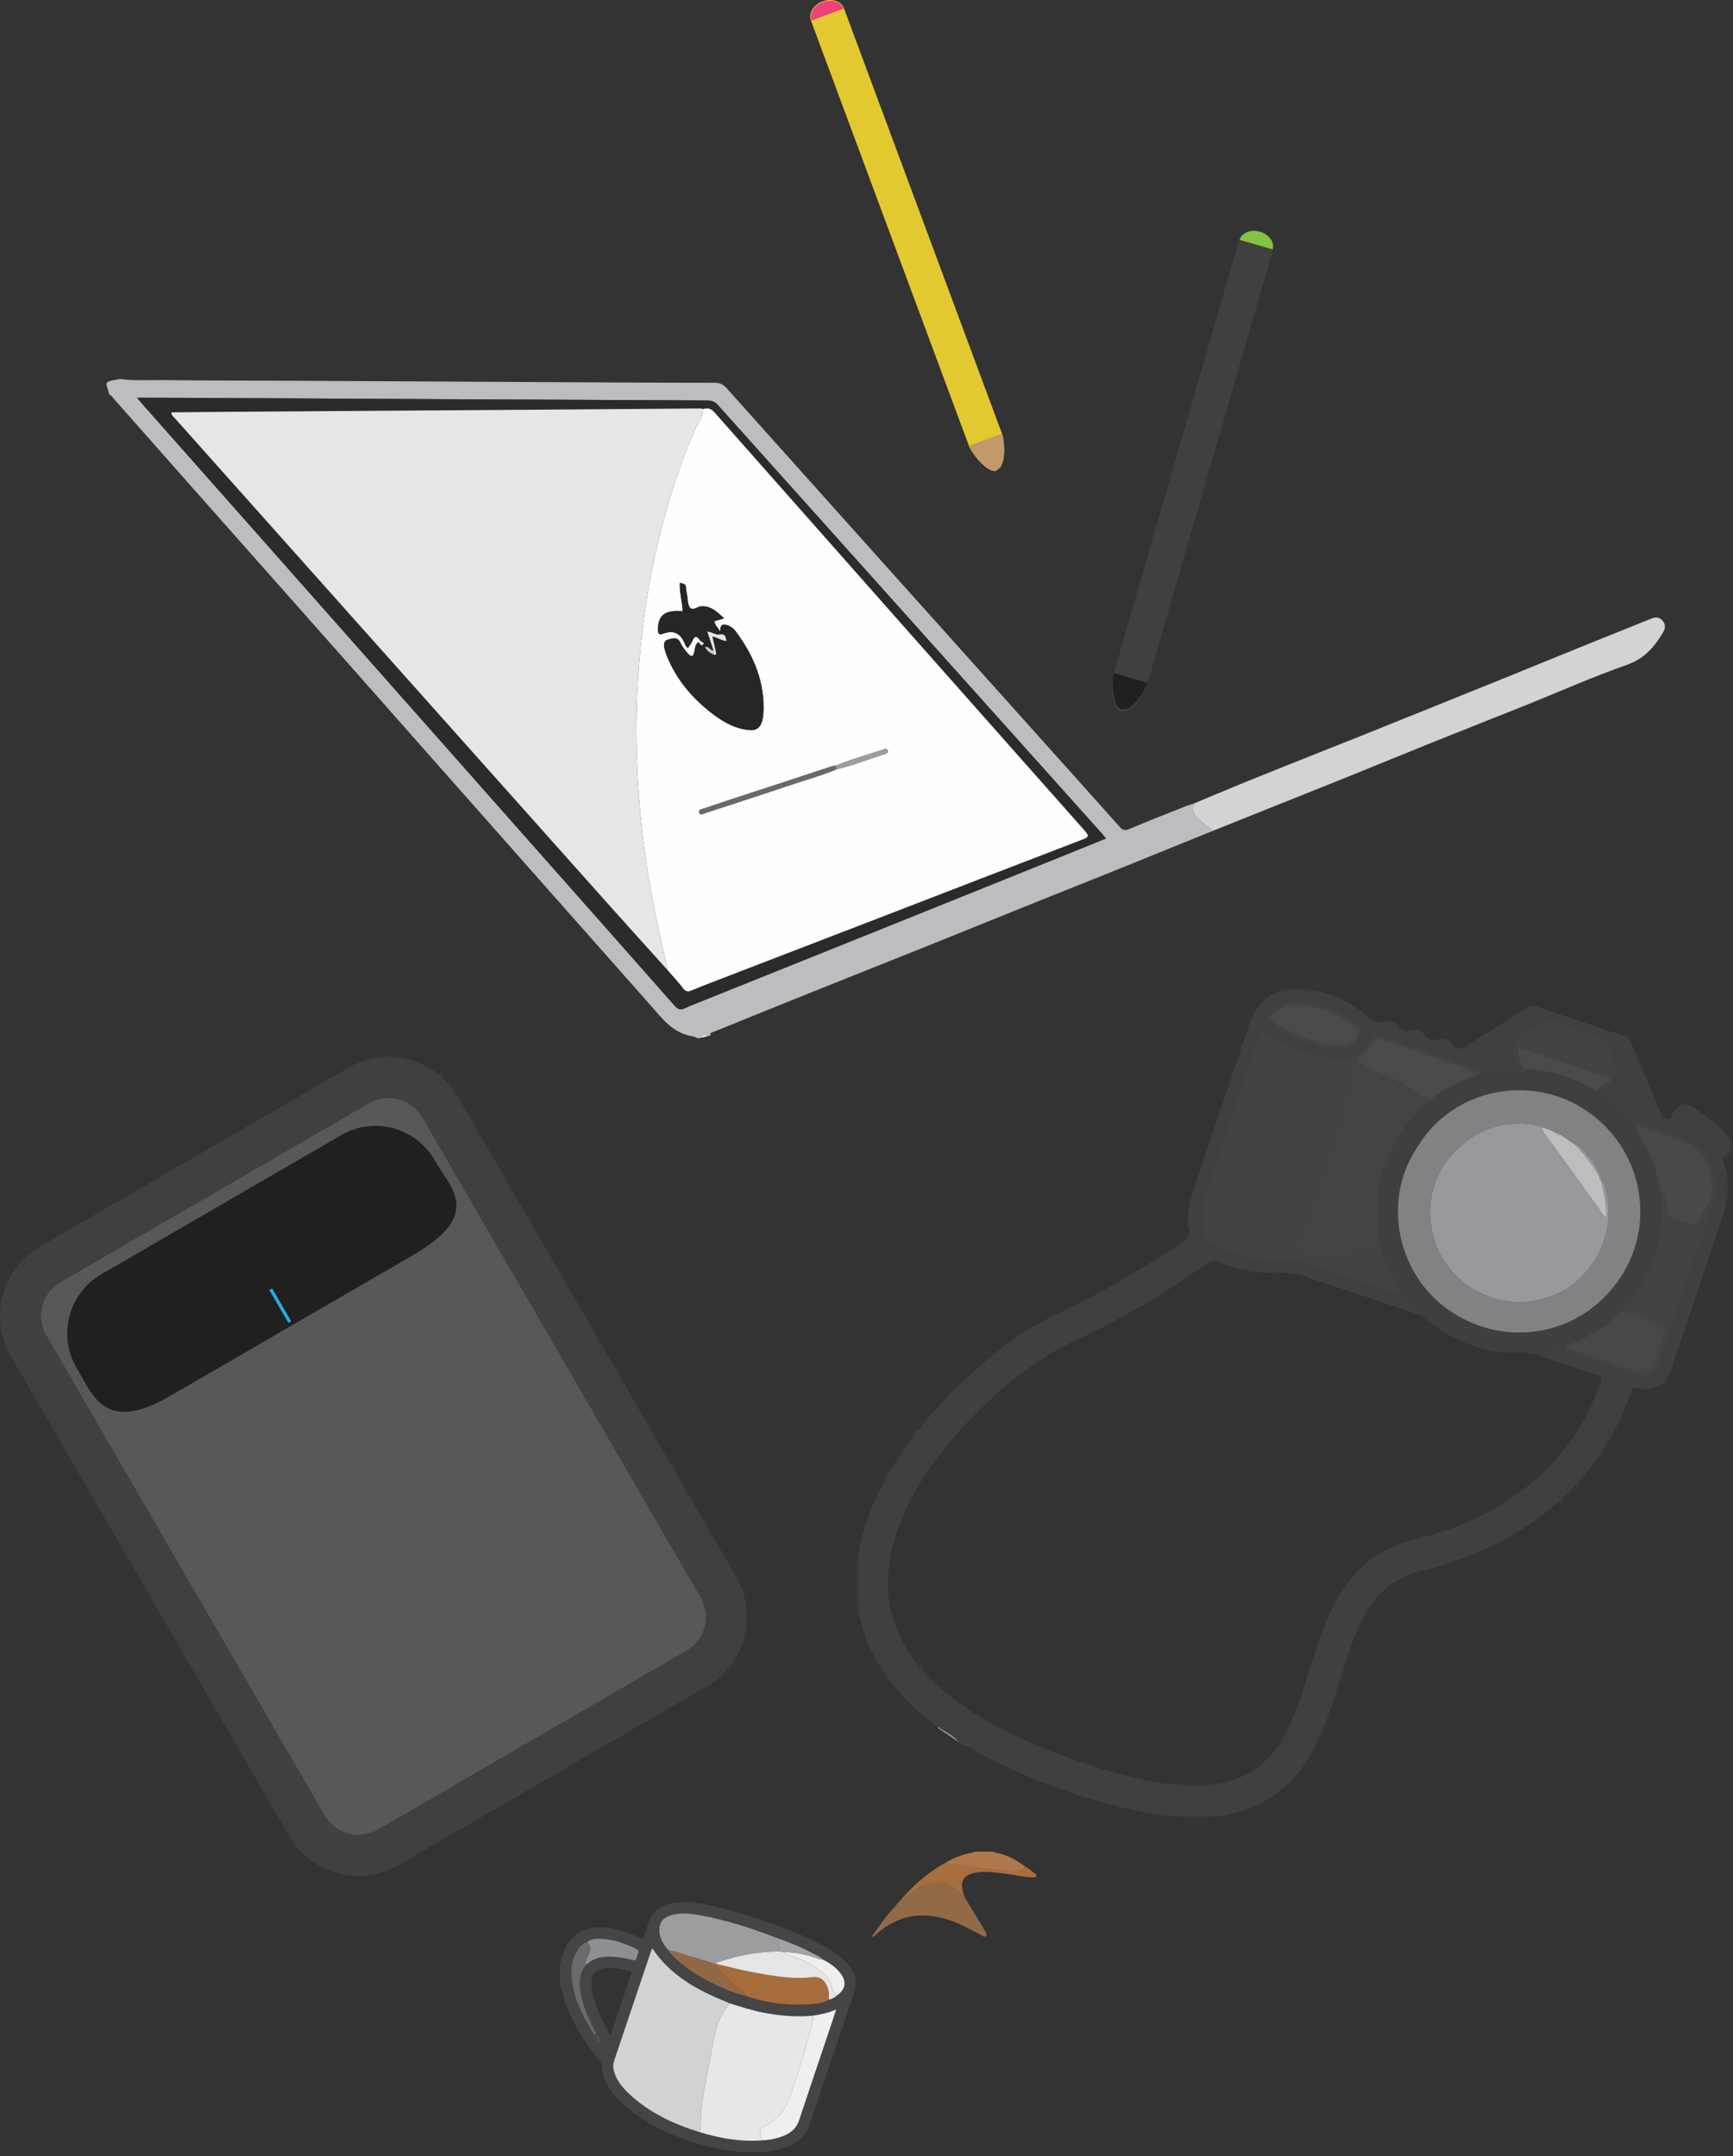 <?xml version="1.0" encoding="UTF-8" standalone="no"?>
<svg width="295px" height="367px" viewBox="0 0 295 367" version="1.1" xmlns="http://www.w3.org/2000/svg" xmlns:xlink="http://www.w3.org/1999/xlink">
    <rect x="0" y="0" width="295" height="367" fill="#333333" stroke="none"/>
    <!-- Generator: Sketch 3.7.2 (28276) - http://www.bohemiancoding.com/sketch -->
    <title>love</title>
    <desc>Created with Sketch.</desc>
    <defs>
        <polygon id="path-1" points="0.741 1 3.387 1 3.387 0.808 0.741 0.808 0.741 1"></polygon>
        <polygon id="path-3" points="149.844 142.033 149.844 0.848 0.696 0.848 0.696 142.033 149.844 142.033"></polygon>
    </defs>
    <g id="Page-1" stroke="none" stroke-width="1" fill="none" fill-rule="evenodd">
        <g id="love" transform="translate(3, 0)">
            <g id="computer" transform="translate(15, 64)">
                <path d="M170.275,78.717 C169.927,78.306 169.681,78 169.419,77.708 C147.68,53.455 125.939,29.205 104.208,4.945 C103.719,4.4 103.227,4.171 102.462,4.168 C72.732,4.036 43.001,3.875 13.271,3.719 C10.689,3.705 8.107,3.705 5.317,3.699 C5.791,4.25 6.116,4.639 6.452,5.018 C30.176,31.828 53.901,58.638 77.626,85.447 C84.027,92.68 90.439,99.904 96.814,107.16 C97.388,107.813 97.868,107.971 98.635,107.595 C99.458,107.192 100.324,106.876 101.176,106.533 C111.514,102.38 121.854,98.233 132.191,94.075 C142.601,89.888 153.008,85.692 163.415,81.498 C165.668,80.59 167.918,79.673 170.275,78.717 M100.842,112.747 C100.51,112.624 100.189,112.442 99.847,112.387 C96.505,111.854 94.678,109.312 92.649,107.017 C81.437,94.337 70.214,81.667 58.997,68.99 C53.098,62.323 47.21,55.647 41.309,48.981 C32.417,38.939 23.517,28.904 14.625,18.863 C10.258,13.931 5.902,8.99 1.533,4.06 C1.248,3.739 1.048,3.322 0.611,3.152 C0.448,2.451 -0.048,1.318 0.19,1.134 C0.765,0.689 1.683,0.687 2.462,0.507 C4.91,0.855 7.375,0.665 9.83,0.696 C17.403,0.792 24.977,0.775 32.551,0.814 C49.332,0.9 66.113,0.996 82.894,1.083 C89.829,1.118 96.765,1.154 103.7,1.151 C104.546,1.151 105.125,1.441 105.669,2.049 C114.75,12.201 123.843,22.342 132.934,32.484 C143.679,44.469 154.425,56.453 165.17,68.438 C167.623,71.174 170.082,73.905 172.519,76.655 C173.008,77.207 173.385,77.475 174.214,77.12 C177.435,75.742 180.705,74.477 183.96,73.179 C184.367,73.017 184.795,72.907 185.212,72.773 C184.774,73.96 185.302,74.761 186.168,75.543 C186.907,76.21 187.689,76.81 188.468,77.42 C183.375,79.486 178.285,81.56 173.188,83.614 C167.72,85.816 162.242,87.991 156.774,90.191 C151.196,92.435 145.628,94.707 140.048,96.946 C133.505,99.571 126.95,102.164 120.408,104.791 C114.753,107.06 109.11,109.358 103.461,111.641 C103.173,111.757 102.792,111.783 102.946,112.26 C102.79,112.296 102.634,112.332 102.478,112.368 C101.994,112.049 101.634,112.266 101.309,112.639 C101.153,112.675 100.997,112.711 100.842,112.747" id="Fill-1" fill="#BCBDC0"></path>
                <path d="M101.309,112.639 C101.633,112.267 101.994,112.05 102.478,112.369 C102.088,112.459 101.699,112.549 101.309,112.639" id="Fill-3" fill="#FEFEFE"></path>
                <path d="M188.468,77.421 C187.689,76.811 186.907,76.21 186.168,75.544 C185.302,74.762 184.774,73.96 185.213,72.773 C187.814,71.688 190.409,70.586 193.019,69.52 C196.219,68.214 199.43,66.933 202.64,65.651 C206.773,64 210.912,62.363 215.045,60.71 C218.477,59.338 221.904,57.952 225.332,56.569 C229.532,54.875 233.734,53.183 237.931,51.481 C242.94,49.45 247.942,47.405 252.951,45.375 C256.376,43.987 259.805,42.609 263.238,41.241 C263.882,40.984 264.494,41.066 264.985,41.615 C265.548,42.244 265.519,42.936 265.118,43.609 C263.638,46.091 261.945,48.116 258.949,49.161 C253.253,51.149 247.728,53.625 242.123,55.875 C236.591,58.097 231.041,60.275 225.509,62.498 C221.011,64.306 216.532,66.162 212.036,67.976 C207.503,69.805 202.96,71.609 198.422,73.426 C195.103,74.755 191.786,76.089 188.468,77.421" id="Fill-5" fill="#D1D3D4"></path>
                <path d="M95.593,101.074 C96.504,102.127 97.455,103.149 98.308,104.247 C98.745,104.809 99.141,104.827 99.73,104.58 C101.093,104.01 102.472,103.479 103.851,102.947 C113.126,99.373 122.405,95.807 131.68,92.23 C143.228,87.777 154.77,83.306 166.326,78.873 C167.32,78.493 167.424,78.276 166.668,77.423 C145.617,53.687 124.594,29.926 103.588,6.151 C103.002,5.487 102.424,5.418 101.684,5.625 C101.573,5.59 101.463,5.524 101.352,5.524 C94.651,5.573 87.951,5.633 81.25,5.68 C61.227,5.82 41.205,5.954 21.182,6.094 C17.846,6.117 14.51,6.155 11.156,6.187 C11.189,6.737 11.559,6.956 11.808,7.236 C14.799,10.604 17.804,13.961 20.802,17.322 C42.322,41.449 63.839,65.578 85.363,89.701 C88.757,93.506 92.182,97.284 95.593,101.074 M170.275,78.717 C167.918,79.673 165.668,80.59 163.415,81.498 C153.007,85.692 142.601,89.888 132.19,94.075 C121.854,98.233 111.514,102.38 101.176,106.533 C100.324,106.876 99.458,107.192 98.635,107.595 C97.867,107.971 97.388,107.813 96.813,107.16 C90.438,99.904 84.026,92.68 77.625,85.447 C53.9,58.638 30.176,31.828 6.452,5.018 C6.116,4.639 5.791,4.25 5.317,3.699 C8.107,3.706 10.689,3.705 13.271,3.719 C43.001,3.875 72.731,4.037 102.462,4.168 C103.227,4.172 103.719,4.4 104.208,4.945 C125.939,29.205 147.68,53.455 169.419,77.708 C169.681,78 169.927,78.306 170.275,78.717" id="Fill-7" fill="#2D2A2B"></path>
                <path d="M97.727,35.379 C97.669,36.936 98.151,38.439 98.208,40.046 C97.793,40.034 97.399,40.003 97.006,40.014 C94.895,40.072 94.013,41.048 93.999,43.177 C93.995,43.858 94.232,44.106 94.808,43.884 C96.836,43.103 97.998,43.947 98.668,45.828 C98.716,45.963 98.857,46.065 98.954,46.182 C98.998,46.233 99.041,46.283 99.084,46.334 C99.135,46.261 99.186,46.188 99.237,46.115 C99.439,45.788 99.694,45.482 99.835,45.13 C100.243,44.111 100.685,44.248 101.189,45.043 C101.102,45.13 101.015,45.216 100.928,45.302 C100.251,45.694 100.329,46.429 100.177,47.039 C99.978,47.839 99.664,47.835 99.157,47.3 C98.577,46.687 98.119,45.987 97.728,45.248 C97.255,44.356 96.508,44.675 95.842,44.824 C95.121,44.986 94.928,45.551 95.074,46.219 C95.176,46.685 95.316,47.147 95.493,47.59 C97.156,51.749 99.969,55.008 103.512,57.663 C105.315,59.014 107.268,60.073 109.594,60.272 C110.766,60.373 111.412,59.83 111.715,58.785 C111.847,58.33 111.924,57.849 111.949,57.375 C112.225,52.136 110.325,47.622 107.272,43.506 C106.941,43.059 106.505,42.67 105.969,42.476 C105.199,42.197 104.52,42.164 104.626,43.518 C104.167,42.819 103.71,42.387 103.587,41.742 C104.15,41.578 104.631,41.439 105.269,41.254 C104.074,40.15 103.051,39.116 101.381,39.205 C100.706,39.241 99.946,40.029 99.437,39.409 C99.035,38.918 99.099,38.043 98.967,37.336 C98.886,36.904 98.772,36.469 98.769,36.035 C98.766,35.497 98.434,35.372 98.025,35.28 C97.934,35.245 97.844,35.209 97.753,35.173 C97.744,35.242 97.736,35.31 97.727,35.379 M124.42,66.936 C127.209,66.298 129.856,65.214 132.576,64.357 C132.868,64.265 133.272,64.14 133.119,63.729 C132.966,63.319 132.565,63.507 132.287,63.6 C129.614,64.486 126.891,65.225 124.288,66.316 C124.017,66.37 123.736,66.395 123.475,66.48 C117.787,68.341 112.101,70.207 106.416,72.076 C104.862,72.587 103.312,73.111 101.761,73.632 C101.399,73.754 100.82,73.805 101.021,74.337 C101.214,74.849 101.701,74.498 102.065,74.407 C102.104,74.397 102.138,74.374 102.176,74.362 C106.84,72.83 111.513,71.326 116.164,69.757 C118.92,68.827 121.731,68.06 124.42,66.936 M101.684,5.625 C102.424,5.418 103.002,5.487 103.588,6.151 C124.594,29.926 145.617,53.687 166.668,77.423 C167.424,78.276 167.32,78.493 166.326,78.874 C154.77,83.306 143.228,87.777 131.68,92.23 C122.405,95.807 113.126,99.373 103.851,102.947 C102.472,103.479 101.093,104.01 99.73,104.58 C99.141,104.827 98.745,104.809 98.308,104.247 C97.455,103.149 96.504,102.127 95.593,101.074 C95.567,100.836 95.565,100.593 95.51,100.362 C94.009,94.044 92.691,87.696 91.793,81.254 C91.174,76.806 90.783,72.344 90.536,67.875 C90.146,60.806 90.312,53.729 90.995,46.679 C91.467,41.802 92.173,36.958 93.174,32.152 C94.787,24.403 96.999,16.854 100.107,9.566 C100.66,8.268 101.653,7.134 101.684,5.625" id="Fill-9" fill="#FDFEFE"></path>
                <path d="M101.684,5.625 C101.653,7.134 100.66,8.268 100.107,9.566 C96.999,16.854 94.787,24.403 93.174,32.152 C92.173,36.958 91.467,41.802 90.995,46.679 C90.312,53.729 90.146,60.806 90.536,67.875 C90.782,72.344 91.174,76.807 91.793,81.254 C92.691,87.696 94.009,94.044 95.51,100.362 C95.564,100.593 95.566,100.837 95.593,101.074 C92.182,97.284 88.757,93.506 85.363,89.701 C63.839,65.578 42.322,41.449 20.802,17.323 C17.804,13.961 14.799,10.604 11.808,7.236 C11.559,6.956 11.189,6.738 11.156,6.187 C14.51,6.156 17.846,6.117 21.182,6.094 C41.205,5.954 61.227,5.82 81.25,5.68 C87.951,5.633 94.651,5.573 101.352,5.525 C101.463,5.524 101.573,5.59 101.684,5.625" id="Fill-11" fill="#E5E6E7"></path>
                <path d="M103.448,46.666 C102.874,46.87 102.71,45.851 102.008,46.181 C102.39,46.772 102.841,47.168 103.444,47.39 C104.022,47.626 103.912,47.205 103.854,46.925 C103.682,46.09 103.477,45.263 103.263,44.337 C104.169,44.517 104.813,45.052 105.688,45.105 C105.474,44.444 105.516,43.791 104.445,44.014 C103.863,44.135 103.196,43.533 102.401,43.522 C102.774,44.641 103.111,45.653 103.448,46.666 M98.025,35.281 C98.434,35.373 98.766,35.497 98.77,36.036 C98.772,36.47 98.886,36.905 98.967,37.336 C99.099,38.043 99.036,38.919 99.438,39.41 C99.946,40.03 100.706,39.241 101.381,39.205 C103.051,39.117 104.074,40.15 105.27,41.254 C104.631,41.44 104.151,41.579 103.587,41.742 C103.71,42.388 104.168,42.819 104.626,43.519 C104.52,42.164 105.199,42.198 105.969,42.476 C106.505,42.67 106.941,43.06 107.272,43.506 C110.325,47.623 112.225,52.136 111.949,57.376 C111.925,57.849 111.847,58.331 111.715,58.786 C111.412,59.831 110.766,60.374 109.594,60.273 C107.268,60.073 105.315,59.015 103.512,57.663 C99.97,55.009 97.157,51.749 95.493,47.59 C95.316,47.148 95.176,46.685 95.074,46.22 C94.928,45.551 95.121,44.987 95.842,44.825 C96.509,44.676 97.256,44.357 97.728,45.248 C98.119,45.988 98.577,46.687 99.157,47.3 C99.664,47.836 99.978,47.84 100.177,47.039 C100.329,46.429 100.251,45.695 100.928,45.303 C101.182,45.523 101.309,46.157 101.81,45.573 C101.798,45.393 101.684,45.326 101.521,45.314 C101.41,45.224 101.3,45.134 101.189,45.044 C100.685,44.249 100.243,44.111 99.835,45.131 C99.694,45.483 99.439,45.789 99.237,46.116 C99.143,46.138 99.049,46.16 98.955,46.183 C98.857,46.065 98.717,45.963 98.668,45.828 C97.999,43.948 96.837,43.103 94.808,43.885 C94.232,44.107 93.995,43.858 93.999,43.178 C94.013,41.048 94.895,40.073 97.006,40.015 C97.399,40.004 97.793,40.035 98.209,40.047 C98.151,38.44 97.669,36.937 97.727,35.38 C97.827,35.347 97.926,35.314 98.025,35.281" id="Fill-13" fill="#282526"></path>
                <path d="M124.42,66.936 C121.731,68.06 118.919,68.827 116.164,69.757 C111.513,71.326 106.84,72.83 102.176,74.362 C102.138,74.374 102.103,74.397 102.065,74.407 C101.701,74.498 101.213,74.849 101.02,74.337 C100.819,73.805 101.399,73.754 101.761,73.632 C103.311,73.111 104.861,72.587 106.415,72.076 C112.1,70.207 117.787,68.341 123.474,66.48 C123.735,66.395 124.016,66.37 124.288,66.316 C124.332,66.523 124.376,66.729 124.42,66.936" id="Fill-15" fill="#68696B"></path>
                <path d="M124.42,66.936 C124.376,66.729 124.332,66.523 124.288,66.316 C126.891,65.225 129.614,64.486 132.287,63.6 C132.565,63.507 132.966,63.319 133.119,63.729 C133.272,64.14 132.868,64.265 132.575,64.357 C129.856,65.214 127.208,66.298 124.42,66.936" id="Fill-17" fill="#9C9EA1"></path>
                <path d="M98.955,46.182 C99.049,46.16 99.143,46.137 99.237,46.115 C99.186,46.188 99.135,46.261 99.084,46.334 C99.041,46.284 98.998,46.233 98.955,46.182" id="Fill-19" fill="#2E2B2C"></path>
                <path d="M98.025,35.281 C97.926,35.314 97.826,35.347 97.727,35.38 C97.736,35.311 97.744,35.242 97.753,35.173 C97.844,35.209 97.934,35.245 98.025,35.281" id="Fill-21" fill="#2E2B2C"></path>
                <path d="M103.448,46.666 C103.111,45.653 102.774,44.641 102.401,43.522 C103.196,43.533 103.863,44.135 104.445,44.014 C105.516,43.791 105.474,44.444 105.688,45.105 C104.813,45.052 104.169,44.517 103.263,44.337 C103.477,45.263 103.682,46.09 103.854,46.925 C103.912,47.205 104.022,47.626 103.444,47.39 C103.403,47.148 103.733,46.909 103.448,46.666" id="Fill-23" fill="#E5E6E7"></path>
                <path d="M103.448,46.666 C103.733,46.909 103.403,47.148 103.444,47.39 C102.841,47.168 102.39,46.772 102.008,46.181 C102.71,45.851 102.874,46.87 103.448,46.666" id="Fill-25" fill="#C8CACC"></path>
                <path d="M101.81,45.573 C101.309,46.157 101.182,45.523 100.928,45.302 C101.015,45.216 101.102,45.13 101.189,45.044 C101.3,45.134 101.41,45.224 101.521,45.314 C101.617,45.4 101.714,45.487 101.81,45.573" id="Fill-27" fill="#FDFEFE"></path>
                <path d="M101.81,45.573 C101.714,45.487 101.617,45.4 101.521,45.314 C101.684,45.326 101.798,45.393 101.81,45.573" id="Fill-29" fill="#C8CACC"></path>
            </g>
            <g id="tablet" transform="translate(0, 183)">
                <path d="M119.284,87.156 C122.087,91.992 120.44,98.183 115.605,100.987 L63.078,131.446 C58.244,134.25 52.051,132.603 49.248,127.767 L1.867,46.059 C-0.936,41.224 0.71,35.032 5.545,32.227 L58.073,1.768 C62.906,-1.034 69.1,0.613 71.903,5.447 L119.284,87.156 Z" id="Fill-31" fill="#57585A"></path>
                <path d="M119.284,87.156 C122.087,91.992 120.44,98.183 115.605,100.987 L63.078,131.446 C58.244,134.25 52.051,132.603 49.248,127.767 L1.867,46.059 C-0.936,41.224 0.71,35.032 5.545,32.227 L58.073,1.768 C62.906,-1.034 69.1,0.613 71.903,5.447 L119.284,87.156 L119.284,87.156 Z" id="Stroke-33" stroke="#404041" stroke-width="7"></path>
                <path d="M69.96,15.672 C72.763,20.507 76.982,23.299 66.281,29.503 L25.427,53.193 C15.7,58.834 14.4,54.35 11.596,49.515 L11.314,49.029 C8.51,44.194 10.157,38.002 14.992,35.198 L55.847,11.508 C60.681,8.704 66.874,10.351 69.677,15.186 L69.96,15.672 Z" id="Fill-35" fill="#221F20"></path>
                <path d="M69.96,15.672 C72.763,20.507 76.982,23.299 66.281,29.503 L25.427,53.193 C15.7,58.834 14.4,54.35 11.596,49.515 L11.314,49.029 C8.51,44.194 10.157,38.002 14.992,35.198 L55.847,11.508 C60.681,8.704 66.874,10.351 69.677,15.186 L69.96,15.672 L69.96,15.672 Z" id="Stroke-37" stroke="#221F20" stroke-width="3"></path>
                <polygon id="Fill-39" fill="#27A9E1" points="46.576 41.904 46.089 42.186 42.846 36.593 43.333 36.311"></polygon>
            </g>
            <g id="pen" transform="translate(186, 39)">
                <path d="M0.496,75.942 C0.137,77.184 0.19,81.673 1.783,82.136 L1.98,82.057 C3.571,82.517 5.9,78.852 6.259,77.609 L27.723,3.409 C28.082,2.167 27.084,0.788 25.49,0.327 C23.899,-0.133 22.317,0.5 21.961,1.742 L0.496,75.942 Z" id="Fill-41" fill="#404041"></path>
                <path d="M0.604,75.567 C0.244,76.809 0.299,81.301 1.891,81.761 L2.088,81.683 C3.679,82.143 6.007,78.477 6.367,77.235" id="Fill-43" fill="#221F20"></path>
                <path d="M22.021,1.827 C22.371,0.62 23.908,0.004 25.457,0.452 C27.002,0.899 27.974,2.241 27.625,3.449" id="Fill-45" fill="#83C340"></path>
            </g>
            <g id="pencil" transform="translate(134, 0)">
                <path d="M27.933,75.882 C28.382,77.094 31.097,80.669 32.653,80.094 L32.764,79.913 C34.317,79.335 34.007,75.004 33.556,73.793 L6.653,1.387 C6.204,0.174 4.581,-0.341 3.025,0.237 C1.472,0.816 0.579,2.264 1.031,3.475 L27.933,75.882 Z" id="Fill-47" fill="#E3C930"></path>
                <path d="M27.932,75.881 C28.381,77.093 31.1,80.671 32.652,80.093 L32.764,79.913 C34.317,79.336 34.006,75.004 33.556,73.793" id="Fill-49" fill="#C3996B"></path>
                <path d="M6.599,1.477 C6.161,0.298 4.582,-0.202 3.073,0.358 C1.562,0.92 0.693,2.33 1.13,3.508" id="Fill-51" fill="#EE4279"></path>
            </g>
            <g id="coffee" transform="translate(92, 314.381)">
                <path d="M8.909,32.105 C9.321,30.884 9.669,29.857 10.016,28.829 C10.801,26.502 11.59,24.176 12.365,21.846 C12.446,21.6 12.729,21.293 12.178,21.144 C10.922,20.804 9.655,20.519 8.352,20.604 C6.331,20.737 5.488,21.697 5.691,23.703 C5.998,26.728 7.442,29.329 8.909,32.105 L8.909,32.105 Z M43.387,28.713 C40.51,28.978 37.665,28.736 34.84,28.176 C32.888,27.79 31.003,27.17 29.108,26.583 C28.971,26.514 28.84,26.434 28.698,26.378 C23.734,24.397 19.138,21.904 16.041,17.254 C15.975,17.374 15.913,17.456 15.882,17.548 C13.767,23.821 11.653,30.094 9.542,36.368 C9.367,36.891 9.33,37.419 9.463,37.972 C9.862,39.634 10.89,40.897 12.087,42.017 C15.526,45.235 19.665,47.187 24.12,48.544 C27.618,49.628 31.179,50.228 34.855,49.93 C36.183,49.856 37.465,49.586 38.685,49.046 C39.856,48.528 40.638,47.7 41.052,46.446 C42.858,40.977 44.712,35.524 46.547,30.065 C46.804,29.301 47.057,28.536 47.35,27.658 C45.984,28.264 44.69,28.508 43.387,28.713 L43.387,28.713 Z M4.943,16.202 C4.083,16.451 3.57,17.102 3.154,17.822 C2.2,19.474 2.134,21.3 2.395,23.105 C2.792,25.857 3.977,28.337 5.411,30.692 C5.694,31.158 5.893,31.727 6.446,32.109 C6.512,31.674 6.295,31.456 6.177,31.212 C5.411,29.627 4.649,28.037 4.191,26.332 C3.626,24.228 3.271,22.119 4.654,20.151 C5.781,19.074 7.134,18.661 8.678,18.664 C9.983,18.667 11.247,18.867 12.498,19.192 C12.905,19.298 13.283,19.435 13.366,18.848 C13.439,18.322 14.151,17.737 13.192,17.288 C11.332,16.418 9.414,15.714 7.353,15.639 C6.548,15.609 5.639,15.569 4.943,16.202 L4.943,16.202 Z M44.808,19.046 C44.822,18.804 44.609,18.768 44.463,18.688 C42.281,17.495 40.03,16.454 37.674,15.648 C33.202,13.924 28.667,12.398 23.931,11.579 C22.352,11.306 20.739,11.151 19.156,11.635 C17.863,12.031 17.233,12.856 17.223,14.123 C17.213,15.451 17.866,16.491 18.672,17.464 C18.723,17.513 18.774,17.562 18.825,17.611 L18.819,17.607 C18.937,17.964 19.205,18.212 19.458,18.468 C21.457,20.492 23.821,21.999 26.361,23.232 C28.189,24.12 30.051,24.942 32.05,25.39 L32.051,25.39 C32.121,25.516 32.235,25.535 32.363,25.515 C35.866,26.635 39.458,27.036 43.115,26.755 C44.122,26.678 45.158,26.531 46.073,26.002 C46.621,25.89 47.092,25.631 47.5,25.252 C48.935,24.229 49.156,22.931 48.105,21.542 C47.243,20.404 46.085,19.643 44.808,19.046 L44.808,19.046 Z M6.828,32.714 C6.848,32.868 6.878,33.017 7.05,33.076 C7.062,33.081 7.104,33.048 7.106,33.031 C7.119,32.848 6.988,32.768 6.854,32.691 C6.832,32.547 6.889,32.369 6.696,32.299 C6.669,32.289 6.592,32.335 6.587,32.364 C6.553,32.554 6.698,32.631 6.828,32.714 L6.828,32.714 Z M0.304,19.785 C0.597,19.49 0.548,19.082 0.647,18.724 C1.677,15.006 4.63,13.159 8.545,13.771 C10.323,14.048 12.037,14.539 13.63,15.363 C14.348,15.734 14.581,15.555 14.748,14.852 C14.898,14.225 15.167,13.627 15.345,13.006 C15.967,10.839 17.522,9.823 19.641,9.516 C22.289,9.133 24.865,9.638 27.4,10.294 C33.417,11.853 39.301,13.795 44.844,16.657 C46.415,17.467 47.892,18.428 49.124,19.716 C50.564,21.221 51.069,22.883 50.351,24.968 C47.776,32.449 45.284,39.959 42.766,47.46 C42.236,49.042 41.113,50.056 39.66,50.755 C38.338,51.391 36.925,51.695 35.474,51.851 C35.314,51.868 35.1,51.753 35.009,52 L34.386,52 C33.504,51.743 32.623,51.746 31.741,52 L30.807,52 C30.756,51.839 30.619,51.858 30.494,51.845 C26.602,51.45 22.87,50.437 19.291,48.876 C15.607,47.268 12.181,45.263 9.533,42.151 C8.317,40.722 7.426,39.131 7.447,37.18 C7.452,36.81 7.223,36.624 7.034,36.389 C4.361,33.055 2.053,29.516 0.871,25.351 C0.656,24.593 0.492,23.82 0.304,23.053 L0.304,19.785 Z" id="Fill-54" fill="#454446"></path>
                <path d="M58.296,9.034 C60.464,6.569 62.863,4.379 65.769,2.798 C66.607,2.91 67.445,3.023 68.284,3.132 C70.213,3.384 72.137,3.732 74.074,3.853 C75.627,3.95 77.185,4.301 78.761,3.935 C79.214,3.829 79.387,3.657 79.379,3.232 C80.126,3.61 80.721,4.198 81.386,4.689 L81.386,5.156 C79.352,5.252 77.401,4.644 75.401,4.451 C74.014,4.317 72.636,4.119 71.233,4.341 C69.018,4.691 68.315,5.798 69.009,7.938 C69.056,8.085 69.087,8.237 69.126,8.386 C68.679,8.247 68.468,7.828 68.141,7.547 C66.958,6.533 65.606,5.927 64.038,6.121 C62.253,6.343 60.754,7.241 59.4,8.39 C59.069,8.671 58.768,8.998 58.296,9.034" id="Fill-56" fill="#A86E3D"></path>
                <path d="M79.378,3.233 C79.387,3.657 79.214,3.83 78.76,3.935 C77.184,4.302 75.626,3.95 74.074,3.853 C72.136,3.732 70.213,3.385 68.283,3.133 C67.445,3.024 66.607,2.91 65.769,2.799 C67.193,1.872 68.766,1.322 70.415,0.966 C70.555,0.936 70.737,1.001 70.803,0.799 L74.227,0.799 C74.26,0.917 74.353,0.935 74.459,0.954 C76.294,1.29 77.898,2.129 79.378,3.233" id="Fill-58" fill="#AF784A"></path>
                <g id="Group-62" transform="translate(31, 51)">
                    <mask id="mask-2" fill="white">
                        <use xlink:href="#path-1"></use>
                    </mask>
                    <g id="Clip-61"></g>
                    <path d="M0.741,1 C1.623,0.746 2.505,0.743 3.387,1 L0.741,1 Z" id="Fill-60" fill="#6A6B6D" mask="url(#mask-2)"></path>
                </g>
                <path d="M58.296,9.034 C58.768,8.998 59.069,8.671 59.4,8.39 C60.754,7.241 62.253,6.343 64.038,6.121 C65.606,5.927 66.958,6.533 68.141,7.547 C68.468,7.828 68.679,8.247 69.126,8.386 L69.116,8.387 C69.152,8.451 69.189,8.514 69.225,8.577 C70.07,9.973 70.916,11.367 71.758,12.764 C72.065,13.274 72.377,13.781 72.655,14.307 C72.792,14.564 73.073,14.877 72.84,15.147 C72.569,15.46 72.266,15.123 72.015,14.995 C70.448,14.195 68.927,13.306 67.273,12.682 C62.385,10.834 57.921,11.396 53.985,15 C53.84,15.133 53.72,15.339 53.42,15.227 C54.631,13.526 55.778,11.796 57.207,10.279 C57.27,10.216 57.332,10.153 57.394,10.089 C57.394,10.089 57.37,10.108 57.371,10.108 C57.48,10.092 57.534,10.033 57.523,9.921 C57.523,9.921 57.508,9.932 57.508,9.933 C57.699,9.939 57.722,9.806 57.733,9.664 C57.921,9.454 58.108,9.244 58.296,9.034" id="Fill-63" fill="#936A47"></path>
                <path d="M57.733,9.664 C57.722,9.807 57.698,9.939 57.508,9.933 C57.583,9.843 57.658,9.754 57.733,9.664" id="Fill-65" fill="#A86E3D"></path>
                <path d="M57.394,10.09 C57.331,10.153 57.27,10.216 57.208,10.28 C57.27,10.216 57.331,10.153 57.394,10.09" id="Fill-67" fill="#A86E3D"></path>
                <path d="M57.523,9.921 C57.534,10.033 57.48,10.093 57.371,10.108 C57.421,10.046 57.472,9.983 57.523,9.921" id="Fill-69" fill="#A86E3D"></path>
                <path d="M69.225,8.578 C69.189,8.515 69.152,8.451 69.115,8.388 C69.152,8.451 69.189,8.514 69.225,8.578" id="Fill-71" fill="#A86E3D"></path>
                <path d="M24.12,48.544 C19.665,47.188 15.526,45.235 12.087,42.018 C10.89,40.897 9.862,39.634 9.463,37.972 C9.33,37.419 9.367,36.892 9.542,36.369 C11.653,30.094 13.767,23.821 15.882,17.548 C15.913,17.456 15.975,17.374 16.041,17.254 C19.138,21.904 23.734,24.397 28.698,26.378 C28.84,26.434 28.971,26.514 29.108,26.583 C29.054,26.725 29.034,26.895 28.941,27.003 C27.894,28.228 27.295,29.662 26.867,31.2 C26.272,33.337 26.028,35.541 25.566,37.703 C25.072,40.011 24.639,42.336 24.381,44.695 C24.241,45.98 24.464,47.281 24.12,48.544" id="Fill-73" fill="#D0D2D3"></path>
                <path d="M24.12,48.544 C24.464,47.281 24.241,45.98 24.381,44.695 C24.639,42.336 25.072,40.011 25.566,37.703 C26.028,35.541 26.272,33.337 26.867,31.2 C27.295,29.662 27.894,28.228 28.941,27.003 C29.034,26.895 29.054,26.725 29.108,26.583 C31.003,27.17 32.888,27.79 34.84,28.176 C37.665,28.736 40.51,28.979 43.387,28.713 C43.45,29.746 43.031,30.683 42.796,31.655 C42.056,34.72 41.053,37.708 40.088,40.705 C39.182,43.517 38.107,46.223 35.099,47.55 C34.256,47.922 34.161,48.715 34.646,49.524 C34.724,49.654 34.786,49.794 34.855,49.93 C31.179,50.228 27.618,49.628 24.12,48.544" id="Fill-75" fill="#E6E7E8"></path>
                <path d="M18.672,17.464 C17.866,16.491 17.213,15.45 17.224,14.123 C17.233,12.856 17.863,12.031 19.157,11.635 C20.739,11.151 22.352,11.306 23.931,11.579 C28.668,12.398 33.203,13.924 37.675,15.648 C37.325,16.386 37.719,17.075 37.815,17.783 C34.258,17.769 30.812,18.417 27.447,19.53 C27.25,19.595 26.956,19.577 26.924,19.898 C26.82,19.907 26.716,19.917 26.613,19.926 L26.614,19.936 C26.561,19.89 26.509,19.843 26.456,19.797 C25.023,19.371 23.599,18.918 22.159,18.53 C21.044,18.229 19.986,17.715 18.82,17.607 L18.826,17.611 C18.774,17.562 18.724,17.513 18.672,17.464" id="Fill-77" fill="#9B9D9F"></path>
                <path d="M26.613,19.926 C26.717,19.917 26.82,19.908 26.924,19.899 C29.111,20.433 31.293,20.984 33.509,21.392 C36.771,21.994 40.032,22.57 43.377,22.152 C44.451,22.017 45.224,22.558 45.7,23.502 C46.097,24.288 46.161,25.137 46.073,26.002 C45.159,26.531 44.123,26.678 43.115,26.755 C39.459,27.036 35.866,26.635 32.364,25.515 C32.287,25.406 32.176,25.381 32.051,25.39 L32.051,25.39 C31.652,24.599 30.819,24.276 30.212,23.709 C28.936,22.516 27.591,21.399 26.613,19.926" id="Fill-79" fill="#A76C3B"></path>
                <path d="M34.855,49.93 C34.786,49.794 34.724,49.654 34.647,49.524 C34.16,48.715 34.257,47.922 35.099,47.55 C38.108,46.223 39.182,43.517 40.087,40.705 C41.053,37.708 42.056,34.72 42.797,31.655 C43.032,30.683 43.45,29.746 43.388,28.713 C44.691,28.508 45.984,28.264 47.349,27.658 C47.057,28.536 46.804,29.302 46.547,30.066 C44.712,35.525 42.858,40.977 41.053,46.446 C40.639,47.7 39.856,48.528 38.685,49.046 C37.465,49.586 36.184,49.857 34.855,49.93" id="Fill-81" fill="#EFEFF0"></path>
                <path d="M46.073,26.002 C46.161,25.137 46.097,24.287 45.7,23.501 C45.223,22.557 44.451,22.017 43.376,22.151 C40.031,22.569 36.771,21.993 33.508,21.392 C31.293,20.984 29.11,20.432 26.923,19.898 C26.955,19.577 27.249,19.595 27.446,19.53 C30.812,18.416 34.258,17.769 37.814,17.783 C38.019,17.82 38.223,17.858 38.428,17.895 C38.563,18.113 38.793,18.163 39.014,18.24 C40.627,18.809 42.201,19.463 43.656,20.377 C45.04,21.246 46.287,22.254 46.655,23.948 C46.781,24.53 46.994,24.961 47.501,25.251 C47.093,25.631 46.621,25.89 46.073,26.002" id="Fill-83" fill="#E5E5E5"></path>
                <path d="M26.613,19.926 C27.591,21.399 28.936,22.516 30.212,23.709 C30.819,24.276 31.652,24.599 32.051,25.39 C30.051,24.942 28.189,24.12 26.361,23.232 C23.822,21.999 21.458,20.492 19.459,18.468 C19.206,18.212 18.938,17.964 18.82,17.607 C19.987,17.715 21.043,18.229 22.158,18.53 C23.6,18.918 25.024,19.372 26.455,19.797 C26.509,19.843 26.562,19.89 26.615,19.937 L26.613,19.926 Z" id="Fill-85" fill="#906846"></path>
                <path d="M4.943,16.202 C5.639,15.568 6.548,15.609 7.353,15.638 C9.415,15.714 11.332,16.417 13.192,17.288 C14.151,17.736 13.44,18.321 13.366,18.848 C13.283,19.435 12.905,19.298 12.498,19.192 C11.247,18.866 9.983,18.667 8.678,18.664 C7.134,18.661 5.781,19.073 4.655,20.151 C4.662,19.413 4.97,18.767 5.27,18.117 C5.632,17.332 5.526,16.728 4.943,16.202" id="Fill-87" fill="#8D9092"></path>
                <path d="M4.943,16.202 C5.526,16.728 5.632,17.332 5.27,18.117 C4.97,18.767 4.662,19.413 4.655,20.151 C3.271,22.118 3.626,24.228 4.191,26.332 C4.649,28.036 5.412,29.626 6.177,31.212 C6.295,31.456 6.512,31.674 6.447,32.108 C5.893,31.726 5.694,31.157 5.411,30.692 C3.977,28.337 2.792,25.857 2.395,23.104 C2.134,21.3 2.2,19.474 3.154,17.822 C3.57,17.101 4.083,16.45 4.943,16.202" id="Fill-89" fill="#6A6B6D"></path>
                <path d="M47.501,25.252 C46.995,24.962 46.781,24.53 46.655,23.948 C46.287,22.255 45.04,21.247 43.656,20.377 C42.201,19.464 40.627,18.81 39.014,18.241 C38.794,18.163 38.563,18.114 38.429,17.896 C40.364,17.881 42.218,18.306 44.042,18.912 C44.283,18.992 44.512,19.249 44.809,19.046 C46.086,19.644 47.244,20.404 48.106,21.542 C49.157,22.931 48.936,24.229 47.501,25.252" id="Fill-91" fill="#EFEFF0"></path>
                <path d="M44.809,19.046 C44.512,19.249 44.283,18.992 44.042,18.912 C42.218,18.305 40.364,17.881 38.429,17.896 C38.224,17.858 38.019,17.821 37.814,17.784 C37.72,17.075 37.326,16.386 37.675,15.648 C40.031,16.454 42.281,17.495 44.464,18.688 C44.61,18.768 44.822,18.804 44.809,19.046" id="Fill-93" fill="#A1A3A6"></path>
                <path d="M6.829,32.714 C6.699,32.63 6.553,32.553 6.588,32.363 C6.593,32.335 6.67,32.289 6.697,32.299 C6.889,32.368 6.832,32.547 6.854,32.691 L6.829,32.714 Z" id="Fill-95" fill="#6A6B6D"></path>
                <path d="M6.854,32.691 C6.989,32.768 7.119,32.848 7.106,33.031 C7.104,33.048 7.062,33.081 7.051,33.076 C6.878,33.017 6.848,32.868 6.829,32.714 L6.854,32.691" id="Fill-97" fill="#6A6B6D"></path>
                <path d="M32.051,25.39 C32.176,25.381 32.286,25.407 32.364,25.516 C32.235,25.535 32.121,25.516 32.051,25.39" id="Fill-99" fill="#906846"></path>
                <path d="M18.672,17.464 L18.826,17.611 L18.672,17.464" id="Fill-101" fill="#906846"></path>
                <path d="M26.615,19.936 C26.562,19.889 26.509,19.843 26.456,19.797 C26.509,19.843 26.562,19.89 26.615,19.936" id="Fill-103" fill="#A76C3B"></path>
            </g>
            <g id="camera" transform="translate(142, 167.381)">
                <g id="Group-108">
                    <mask id="mask-4" fill="white">
                        <use xlink:href="#path-3"></use>
                    </mask>
                    <g id="Clip-107"></g>
                    <path d="M127.044,18.073 C127.395,18.284 127.739,18.201 128.079,18.043 C129.996,17.154 130.548,15.512 130.002,13.694 C129.682,12.627 129.276,11.585 128.948,10.518 C128.753,9.883 128.397,9.405 127.777,9.194 C124.844,8.194 121.902,7.223 118.968,6.226 C118.4,6.034 117.959,6.136 117.463,6.487 C116.434,7.215 115.354,7.872 114.281,8.537 C111.852,10.043 112.274,12.595 114.111,14.325 C114.17,14.364 114.23,14.406 114.289,14.447 C112.017,14.889 109.724,15.159 107.415,15.31 C107.292,14.807 106.96,14.559 106.472,14.399 C104.86,13.873 103.263,13.299 101.656,12.758 C97.721,11.434 93.78,10.13 89.849,8.796 C89.07,8.531 88.659,8.73 88.356,9.511 C88.131,10.091 87.779,10.694 87.316,11.091 C85.773,12.421 83.975,13.011 81.902,12.767 C77.87,12.29 74.32,10.536 70.802,8.681 C69.902,8.207 69.508,8.355 69.186,9.306 C66.499,17.238 63.799,25.165 61.126,33.1 C60.412,35.221 59.641,37.331 59.452,39.592 C59.287,41.569 59.775,43.233 61.536,44.376 C65.453,46.916 69.825,47.362 74.328,47.136 C74.994,47.103 75.62,47.099 76.243,47.309 C81.441,49.066 86.639,50.821 91.834,52.586 C93.245,53.066 93.369,52.983 93.166,51.566 C94.27,52.956 95.248,54.449 96.524,55.7 C96.761,55.934 96.601,56.16 96.472,56.377 C90.979,54.535 85.499,52.653 79.987,50.871 C77.966,50.218 76.061,49.151 73.801,49.279 C69.86,49.501 66.016,48.974 62.376,47.344 C61.791,47.084 61.332,47.065 60.735,47.495 C54.748,51.801 48.441,55.586 41.875,58.947 C38.887,60.475 35.752,61.715 32.924,63.556 C26.606,67.668 21.113,72.703 16.327,78.504 C12.388,83.281 9.137,88.474 7.329,94.457 C4.878,102.564 6.166,109.957 11.689,116.49 C15.027,120.438 19.164,123.397 23.637,125.898 C29.591,129.228 35.929,131.661 42.433,133.661 C47.97,135.363 53.585,136.667 59.439,136.518 C66.66,136.333 71.633,132.885 74.549,126.294 C76.484,121.919 77.71,117.311 79.222,112.797 C80.418,109.222 81.805,105.731 83.958,102.612 C86.927,98.311 91.043,95.766 96.13,94.561 C102.082,93.153 107.666,90.79 112.721,87.299 C119.723,82.463 124.671,76.05 127.438,67.975 C127.697,67.219 127.669,66.809 126.78,66.633 C126.077,66.495 125.399,66.213 124.721,65.966 C121.946,64.951 119.077,64.204 116.358,63.033 C116.715,62.578 117.268,62.566 117.746,62.544 C118.967,62.486 120.037,61.627 121.309,61.911 C121.369,61.953 121.429,61.992 121.489,62.033 C121.281,62.751 121.863,62.783 122.284,62.926 C124.368,63.636 126.455,64.335 128.544,65.031 C130.494,65.68 132.4,66.466 134.429,66.865 C135.502,67.076 136.399,66.817 136.953,65.859 C137.365,65.147 137.701,64.376 137.965,63.596 C138.982,60.587 139.936,57.556 140.953,54.547 C142.316,50.514 143.687,46.483 145.108,42.471 C146.345,38.981 147.57,35.541 146.552,31.715 C145.998,29.63 144.78,28.117 143.053,27.105 C140.238,25.456 137.024,24.744 133.965,23.674 C133.435,23.488 133.144,23.706 132.915,24.134 C131.527,22.936 130.403,21.476 129.006,20.273 C128.224,19.602 127.136,19.297 126.622,18.311 C126.762,18.233 126.903,18.152 127.044,18.073 M71.429,6.487 C71.609,6.609 71.789,6.731 71.969,6.851 C71.772,7.495 72.112,7.771 72.673,7.941 C73.084,8.063 73.505,8.197 73.872,8.409 C76.039,9.662 78.354,10.524 80.797,11.034 C82.3,11.347 83.809,11.331 85.238,10.71 C85.706,10.508 86.424,10.275 85.937,9.463 C86.018,9.342 86.099,9.223 86.179,9.102 C87.076,8.932 87.355,8.121 86.7,7.407 C86.168,6.827 85.613,6.245 84.89,5.878 C82.703,4.766 80.497,3.689 78.081,3.171 C75.376,2.59 72.929,3.053 70.909,5.099 C70.523,5.49 70.414,5.909 70.637,6.364 C70.798,6.694 71.108,6.814 71.429,6.487 M139.241,66.413 C138.876,66.954 138.512,67.493 138.147,68.034 C136.839,68.924 135.42,69.323 133.866,68.874 C133.116,68.656 132.85,68.855 132.595,69.612 C129.64,78.365 124.42,85.472 116.97,90.945 C110.876,95.422 104.052,98.281 96.752,100.059 C92.927,100.99 90.041,103.114 87.969,106.431 C86.132,109.373 85.004,112.611 83.945,115.876 C82.286,120.99 80.915,126.209 78.265,130.951 C75.739,135.47 72.195,138.815 67.271,140.578 C62.293,142.363 57.172,142.304 52.062,141.476 C41.344,139.739 31.284,136.038 21.676,131.032 C20.778,130.565 20.008,129.827 18.958,129.66 C18.718,129.498 18.478,129.335 18.238,129.173 C17.301,127.977 15.899,127.415 14.696,126.582 C12.872,125.328 11.206,123.882 9.652,122.314 C5.524,118.15 2.477,113.364 1.27,107.54 C-0.192,100.48 1.271,93.847 4.193,87.415 C4.735,86.222 5.559,85.157 5.843,83.847 C7.626,81.204 9.409,78.564 11.192,75.922 C11.485,76.013 11.551,75.752 11.675,75.599 C14.04,72.671 16.586,69.909 19.348,67.355 C23.947,63.1 28.787,59.16 34.501,56.474 C42.029,52.934 49.229,48.842 56.103,44.154 C57.242,43.377 57.844,42.666 57.291,41.304 C57.202,41.086 57.256,40.809 57.243,40.559 C57.074,37.516 58.289,34.778 59.216,31.994 C62.023,23.573 64.933,15.187 67.75,6.769 C68.911,3.299 71.792,0.791 75.352,0.849 C80.122,0.924 84.353,2.638 87.994,5.777 C88.651,6.345 89.572,6.832 90.41,6.532 C91.682,6.079 92.415,6.604 93.177,7.46 C93.637,7.978 94.244,8.31 94.99,8.046 C96.015,7.684 96.791,7.923 97.518,8.783 C98.05,9.412 98.722,9.934 99.759,9.524 C100.735,9.136 101.585,9.573 102.214,10.408 C102.798,11.181 103.454,11.352 104.333,10.796 C107.87,8.562 111.437,6.375 114.975,4.141 C115.548,3.779 116.032,3.725 116.675,3.961 C118.539,4.641 120.424,5.269 122.314,5.873 C125.504,6.891 128.621,8.127 131.857,9.002 C132.037,9.124 132.217,9.245 132.397,9.367 C133.018,10.899 133.623,12.438 134.263,13.961 C135.423,16.724 136.633,19.466 137.754,22.244 C138.009,22.875 138.478,23.006 138.978,23.137 C139.548,23.288 139.445,22.695 139.591,22.43 C140.409,20.951 141.542,20.22 142.72,20.86 C145.296,22.259 147.497,24.186 149.467,26.363 C149.56,26.465 149.601,26.616 149.652,26.75 C150.082,27.866 149.793,28.953 148.779,29.309 C148.037,29.57 148.195,29.849 148.379,30.373 C149.395,33.272 149.368,36.218 148.423,39.099 C146.343,45.438 144.157,51.742 142.023,58.063 C141.085,60.843 140.168,63.63 139.241,66.413" id="Fill-106" fill="#404042" mask="url(#mask-4)"></path>
                </g>
                <path d="M14.636,126.742 C14.622,126.676 14.642,126.622 14.696,126.581 C15.899,127.415 17.301,127.976 18.238,129.173 C17.037,128.363 15.837,127.552 14.636,126.742" id="Fill-109" fill="#97999C"></path>
                <path d="M93.166,51.566 C93.369,52.983 93.245,53.065 91.834,52.586 C86.639,50.821 81.441,49.066 76.243,47.31 C75.62,47.099 74.994,47.104 74.327,47.137 C69.825,47.362 65.453,46.916 61.536,44.376 C59.775,43.234 59.287,41.568 59.452,39.592 C59.641,37.331 60.412,35.221 61.126,33.101 C63.799,25.164 66.499,17.237 69.186,9.306 C69.508,8.356 69.902,8.207 70.802,8.682 C74.32,10.536 77.87,12.29 81.902,12.766 C83.975,13.011 85.772,12.421 87.316,11.092 C87.779,10.694 88.131,10.09 88.356,9.512 C88.659,8.731 89.07,8.531 89.849,8.796 C93.78,10.13 97.721,11.435 101.656,12.758 C103.263,13.298 104.86,13.874 106.472,14.4 C106.96,14.559 107.292,14.808 107.415,15.31 C107.314,15.33 107.214,15.349 107.113,15.368 C107.02,15.313 106.933,15.239 106.832,15.205 C101.216,13.273 95.598,11.347 89.984,9.411 C89.454,9.228 89.088,9.333 88.823,9.84 C88.155,11.118 87.121,12.061 85.977,12.897 C85.315,13.698 85.303,14.699 85.103,15.649 C83.647,22.587 81.521,29.327 79.05,35.962 C77.993,38.799 76.928,41.632 75.856,44.463 C75.497,45.413 75.672,45.955 76.743,46.338 C79.597,47.36 82.403,47.361 85.195,46.23 C86.847,45.562 88.67,45.142 89.718,43.471 C89.811,43.815 89.917,44.155 89.994,44.503 C90.565,47.076 91.581,49.448 93.166,51.566" id="Fill-111" fill="#434244"></path>
                <path d="M96.58,27.393 C90.021,36.581 92.681,49.735 102.046,55.915 C111.482,62.141 124.177,60.073 130.842,50.076 C136.96,40.899 134.723,27.899 124.605,21.383 C115.514,15.527 102.627,17.841 96.58,27.393 M93.166,51.566 C91.581,49.448 90.565,47.076 89.993,44.503 C89.916,44.155 89.81,43.815 89.718,43.471 C89.525,40.639 89.254,37.822 89.728,34.973 C90.493,30.369 92.433,26.376 95.453,22.842 C96.345,21.798 97.457,20.986 98.289,19.897 C101.025,17.989 103.924,16.397 107.112,15.368 C107.213,15.349 107.314,15.33 107.415,15.31 C109.723,15.16 112.017,14.89 114.289,14.448 C114.567,14.512 114.844,14.621 115.125,14.633 C119.293,14.816 123.071,16.206 126.621,18.312 C127.136,19.297 128.224,19.602 129.005,20.274 C130.403,21.476 131.526,22.936 132.915,24.134 C133.033,24.215 133.152,24.296 133.271,24.377 C133.35,24.574 133.398,24.793 133.514,24.966 C134.814,26.913 135.967,28.939 136.649,31.19 C137.085,32.627 137.413,34.097 137.79,35.552 C137.831,37.087 137.961,38.61 137.849,40.158 C137.54,44.419 136.204,48.324 134.041,51.971 C133.192,53.403 131.969,54.542 130.925,55.821 C130.844,55.941 130.762,56.06 130.681,56.18 C130.397,56.186 130.273,56.402 130.137,56.6 C129.957,56.739 129.776,56.878 129.595,57.017 C129.15,57.417 128.705,57.816 128.26,58.216 C127.175,58.865 126.067,59.48 125.011,60.172 C123.854,60.929 122.483,61.207 121.309,61.912 C120.037,61.628 118.966,62.487 117.746,62.545 C117.268,62.567 116.715,62.577 116.357,63.034 C114.334,62.734 112.292,63.029 110.254,62.756 C105.737,62.152 101.78,60.316 98.217,57.564 C97.653,57.128 97.177,56.596 96.472,56.377 C96.6,56.16 96.76,55.933 96.524,55.701 C95.248,54.449 94.27,52.956 93.166,51.566" id="Fill-113" fill="#3F3E40"></path>
                <path d="M133.271,24.377 C133.152,24.296 133.033,24.215 132.914,24.134 C133.144,23.706 133.435,23.489 133.964,23.675 C137.024,24.745 140.238,25.456 143.053,27.106 C144.779,28.118 145.997,29.63 146.552,31.715 C147.569,35.542 146.344,38.982 145.108,42.472 C143.686,46.484 142.316,50.515 140.952,54.548 C139.936,57.557 138.982,60.587 137.964,63.596 C137.7,64.377 137.364,65.148 136.953,65.86 C136.399,66.818 135.502,67.076 134.429,66.865 C132.4,66.466 130.493,65.681 128.544,65.032 C126.455,64.336 124.368,63.636 122.283,62.927 C121.863,62.784 121.28,62.751 121.488,62.034 C123.025,62.54 124.555,63.069 126.1,63.548 C128.883,64.409 131.566,65.604 134.439,66.163 C135.925,66.452 136.177,66.185 136.818,64.8 C137.703,62.885 137.512,60.706 138.387,58.797 C138.591,58.352 138.301,58.147 137.908,58.014 C135.597,57.23 133.335,56.29 130.925,55.821 C131.969,54.542 133.192,53.403 134.041,51.971 C136.204,48.324 137.54,44.42 137.849,40.159 C137.961,38.61 137.831,37.087 137.79,35.552 C138.454,35.853 138.565,36.461 138.621,37.086 C138.871,39.884 138.868,39.884 141.578,40.643 C141.682,40.672 141.789,40.691 141.894,40.721 C143.934,41.3 143.998,41.32 144.633,39.33 C144.925,38.412 145.834,37.915 146.053,37.091 C146.49,35.443 146.539,33.725 146.062,32.055 C145.263,29.26 143.372,27.525 140.657,26.612 C138.844,26.003 137.054,25.324 135.226,24.769 C134.602,24.58 134.004,24.079 133.271,24.377" id="Fill-115" fill="#434244"></path>
                <path d="M130.925,55.821 C133.335,56.289 135.597,57.23 137.908,58.014 C138.301,58.147 138.591,58.352 138.387,58.797 C137.512,60.706 137.703,62.885 136.817,64.8 C136.177,66.185 135.925,66.452 134.439,66.163 C131.566,65.604 128.883,64.409 126.1,63.548 C124.554,63.069 123.025,62.54 121.488,62.033 C121.428,61.993 121.368,61.952 121.309,61.912 C122.483,61.207 123.854,60.929 125.011,60.172 C126.067,59.48 127.175,58.865 128.26,58.216 C128.991,58.136 129.69,58.019 129.595,57.017 C129.776,56.878 129.956,56.739 130.137,56.6 C130.555,56.767 130.761,56.659 130.681,56.18 C130.762,56.06 130.844,55.941 130.925,55.821" id="Fill-117" fill="#48484A"></path>
                <path d="M114.111,14.324 C112.273,12.595 111.852,10.044 114.281,8.537 C115.353,7.872 116.433,7.214 117.463,6.486 C117.959,6.135 118.4,6.034 118.968,6.227 C121.901,7.223 124.844,8.194 127.776,9.193 C128.397,9.405 128.752,9.883 128.947,10.518 C129.275,11.584 129.681,12.626 130.001,13.694 C130.548,15.512 129.995,17.155 128.078,18.043 C127.74,18.2 127.395,18.283 127.043,18.073 C127.4,17.475 128.117,17.363 128.589,16.926 C128.791,16.739 129.174,16.657 129.141,16.32 C129.105,15.958 128.696,15.988 128.453,15.906 C123.724,14.296 118.989,12.704 114.249,11.123 C113.424,10.848 113.197,11.09 113.425,11.958 C113.635,12.752 113.88,13.536 114.111,14.324" id="Fill-119" fill="#434244"></path>
                <path d="M86.179,9.103 C86.098,9.223 86.017,9.343 85.936,9.463 C84.424,10.971 82.566,10.761 80.751,10.387 C77.62,9.742 74.769,8.349 71.969,6.852 C71.789,6.73 71.609,6.609 71.429,6.488 C71.134,6.286 70.894,6.038 71.21,5.7 C72.215,4.63 73.361,3.724 74.877,3.623 C78.969,3.349 82.463,4.966 85.713,7.237 C86.345,7.679 86.697,8.314 86.179,9.103" id="Fill-121" fill="#4A4A4C"></path>
                <path d="M114.111,14.324 C113.88,13.536 113.635,12.752 113.425,11.958 C113.197,11.09 113.424,10.848 114.249,11.123 C118.989,12.704 123.724,14.296 128.453,15.906 C128.696,15.988 129.105,15.958 129.141,16.32 C129.174,16.657 128.791,16.739 128.589,16.926 C128.117,17.363 127.4,17.475 127.043,18.073 C126.903,18.153 126.763,18.232 126.621,18.312 C123.072,16.205 119.293,14.815 115.126,14.633 C114.844,14.62 114.567,14.512 114.288,14.448 C114.23,14.406 114.171,14.365 114.111,14.324" id="Fill-123" fill="#4A4A4C"></path>
                <path d="M86.179,9.103 C86.697,8.314 86.345,7.679 85.713,7.237 C82.463,4.966 78.969,3.349 74.877,3.623 C73.361,3.724 72.215,4.63 71.21,5.7 C70.894,6.038 71.134,6.286 71.429,6.488 C71.108,6.815 70.798,6.695 70.637,6.365 C70.414,5.909 70.523,5.491 70.909,5.1 C72.929,3.053 75.375,2.59 78.08,3.171 C80.497,3.689 82.703,4.767 84.89,5.878 C85.613,6.244 86.167,6.827 86.7,7.408 C87.354,8.122 87.076,8.933 86.179,9.103" id="Fill-125" fill="#434244"></path>
                <path d="M71.969,6.851 C74.769,8.348 77.62,9.742 80.752,10.387 C82.566,10.761 84.424,10.97 85.936,9.463 C86.424,10.275 85.705,10.508 85.238,10.71 C83.809,11.331 82.3,11.347 80.797,11.034 C78.353,10.524 76.039,9.662 73.872,8.409 C73.504,8.197 73.083,8.063 72.673,7.941 C72.112,7.771 71.772,7.495 71.969,6.851" id="Fill-127" fill="#434244"></path>
                <path d="M98.289,19.897 C97.457,20.986 96.345,21.798 95.453,22.842 C92.433,26.376 90.494,30.369 89.728,34.973 C89.254,37.822 89.525,40.639 89.718,43.471 C88.67,45.142 86.847,45.562 85.195,46.23 C82.403,47.362 79.597,47.36 76.743,46.338 C75.672,45.955 75.497,45.413 75.856,44.464 C76.928,41.633 77.993,38.799 79.05,35.962 C81.521,29.327 83.647,22.587 85.103,15.65 C85.303,14.699 85.315,13.698 85.977,12.897 C86.699,14.062 88.033,14.36 89.118,14.891 C92.254,16.425 95.438,17.848 98.289,19.897" id="Fill-129" fill="#444446"></path>
                <path d="M98.289,19.897 C95.438,17.848 92.254,16.425 89.118,14.891 C88.033,14.36 86.699,14.062 85.977,12.897 C87.121,12.061 88.155,11.119 88.823,9.84 C89.088,9.333 89.454,9.228 89.984,9.411 C95.598,11.347 101.216,13.273 106.832,15.205 C106.933,15.239 107.019,15.313 107.113,15.369 C103.924,16.397 101.026,17.989 98.289,19.897" id="Fill-131" fill="#4A4A4C"></path>
                <path d="M127.266,32.898 L127.266,32.898 C127.386,32.689 127.345,32.494 127.246,32.286 C126.433,30.579 125.25,29.144 123.94,27.808 C123.722,27.586 123.46,27.358 123.089,27.433 C122.247,26.866 121.404,26.299 120.562,25.731 C120.467,25.311 120.234,25.265 119.902,25.488 C119.157,25.016 118.32,24.766 117.494,24.487 C117.302,24.393 117.118,24.251 116.914,24.213 C111.219,23.145 106.356,24.613 102.389,28.925 C99.306,32.277 98.069,36.281 98.538,40.699 C99.465,49.439 107.742,55.617 116.357,53.987 C121.044,53.101 124.651,50.536 126.97,46.216 C128.784,42.837 129.221,39.33 128.47,35.636 C128.325,34.924 128.263,34.112 127.563,33.623 L127.563,33.622 C127.772,33.255 127.539,33.068 127.266,32.898 M96.58,27.392 C102.627,17.84 115.514,15.527 124.605,21.382 C134.723,27.898 136.96,40.898 130.842,50.075 C124.177,60.072 111.483,62.14 102.047,55.914 C92.681,49.735 90.021,36.581 96.58,27.392" id="Fill-133" fill="#808284"></path>
                <path d="M133.271,24.377 C134.004,24.079 134.602,24.58 135.226,24.769 C137.054,25.324 138.844,26.003 140.657,26.612 C143.372,27.525 145.263,29.26 146.062,32.055 C146.539,33.725 146.49,35.443 146.053,37.091 C145.834,37.915 144.925,38.412 144.633,39.33 C143.998,41.32 143.934,41.3 141.894,40.721 C141.789,40.691 141.682,40.672 141.578,40.643 C138.868,39.884 138.871,39.884 138.621,37.086 C138.565,36.461 138.454,35.853 137.79,35.552 C137.413,34.097 137.085,32.627 136.649,31.19 C135.967,28.939 134.814,26.913 133.513,24.966 C133.398,24.793 133.35,24.574 133.271,24.377" id="Fill-135" fill="#49494B"></path>
                <path d="M129.595,57.017 C129.69,58.019 128.991,58.135 128.26,58.216 C128.705,57.816 129.15,57.416 129.595,57.017" id="Fill-137" fill="#434244"></path>
                <path d="M130.681,56.18 C130.762,56.659 130.556,56.767 130.137,56.6 C130.274,56.402 130.397,56.186 130.681,56.18" id="Fill-139" fill="#434244"></path>
                <path d="M127.563,33.623 C128.263,34.112 128.326,34.924 128.47,35.636 C129.221,39.33 128.784,42.837 126.971,46.216 C124.652,50.536 121.044,53.101 116.358,53.987 C107.742,55.617 99.465,49.439 98.538,40.699 C98.069,36.281 99.306,32.277 102.389,28.925 C106.356,24.613 111.219,23.145 116.915,24.213 C117.118,24.251 117.302,24.393 117.495,24.487 C117.404,24.938 117.703,25.233 117.932,25.55 C121.034,29.855 124.14,34.157 127.245,38.461 C127.564,38.904 127.768,39.449 128.396,39.802 C128.397,39.502 128.392,39.329 128.399,39.157 C128.479,37.258 127.943,35.452 127.563,33.623" id="Fill-141" fill="#97999C"></path>
                <path d="M127.563,33.623 C127.943,35.452 128.479,37.258 128.399,39.157 C128.392,39.329 128.397,39.502 128.396,39.802 C127.768,39.449 127.564,38.904 127.245,38.461 C124.14,34.157 121.034,29.855 117.932,25.55 C117.703,25.233 117.404,24.938 117.495,24.487 C118.32,24.765 119.157,25.016 119.902,25.488 C120.08,25.685 120.265,25.861 120.562,25.731 C121.405,26.298 122.247,26.866 123.09,27.433 C124.734,29.062 126.096,30.906 127.267,32.897 L127.266,32.898 C127.201,33.207 127.301,33.448 127.564,33.622 L127.563,33.623 Z" id="Fill-143" fill="#BBBDBF"></path>
                <path d="M127.266,32.898 C126.095,30.907 124.733,29.063 123.089,27.434 C123.46,27.359 123.721,27.586 123.939,27.808 C125.25,29.145 126.433,30.579 127.245,32.286 C127.344,32.494 127.385,32.69 127.266,32.898" id="Fill-145" fill="#97999C"></path>
                <path d="M120.562,25.732 C120.265,25.862 120.08,25.686 119.902,25.489 C120.234,25.266 120.467,25.312 120.562,25.732" id="Fill-147" fill="#97999C"></path>
                <path d="M127.563,33.623 C127.3,33.449 127.2,33.208 127.266,32.898 C127.539,33.068 127.772,33.255 127.563,33.623" id="Fill-149" fill="#97999C"></path>
            </g>
        </g>
    </g>
</svg>